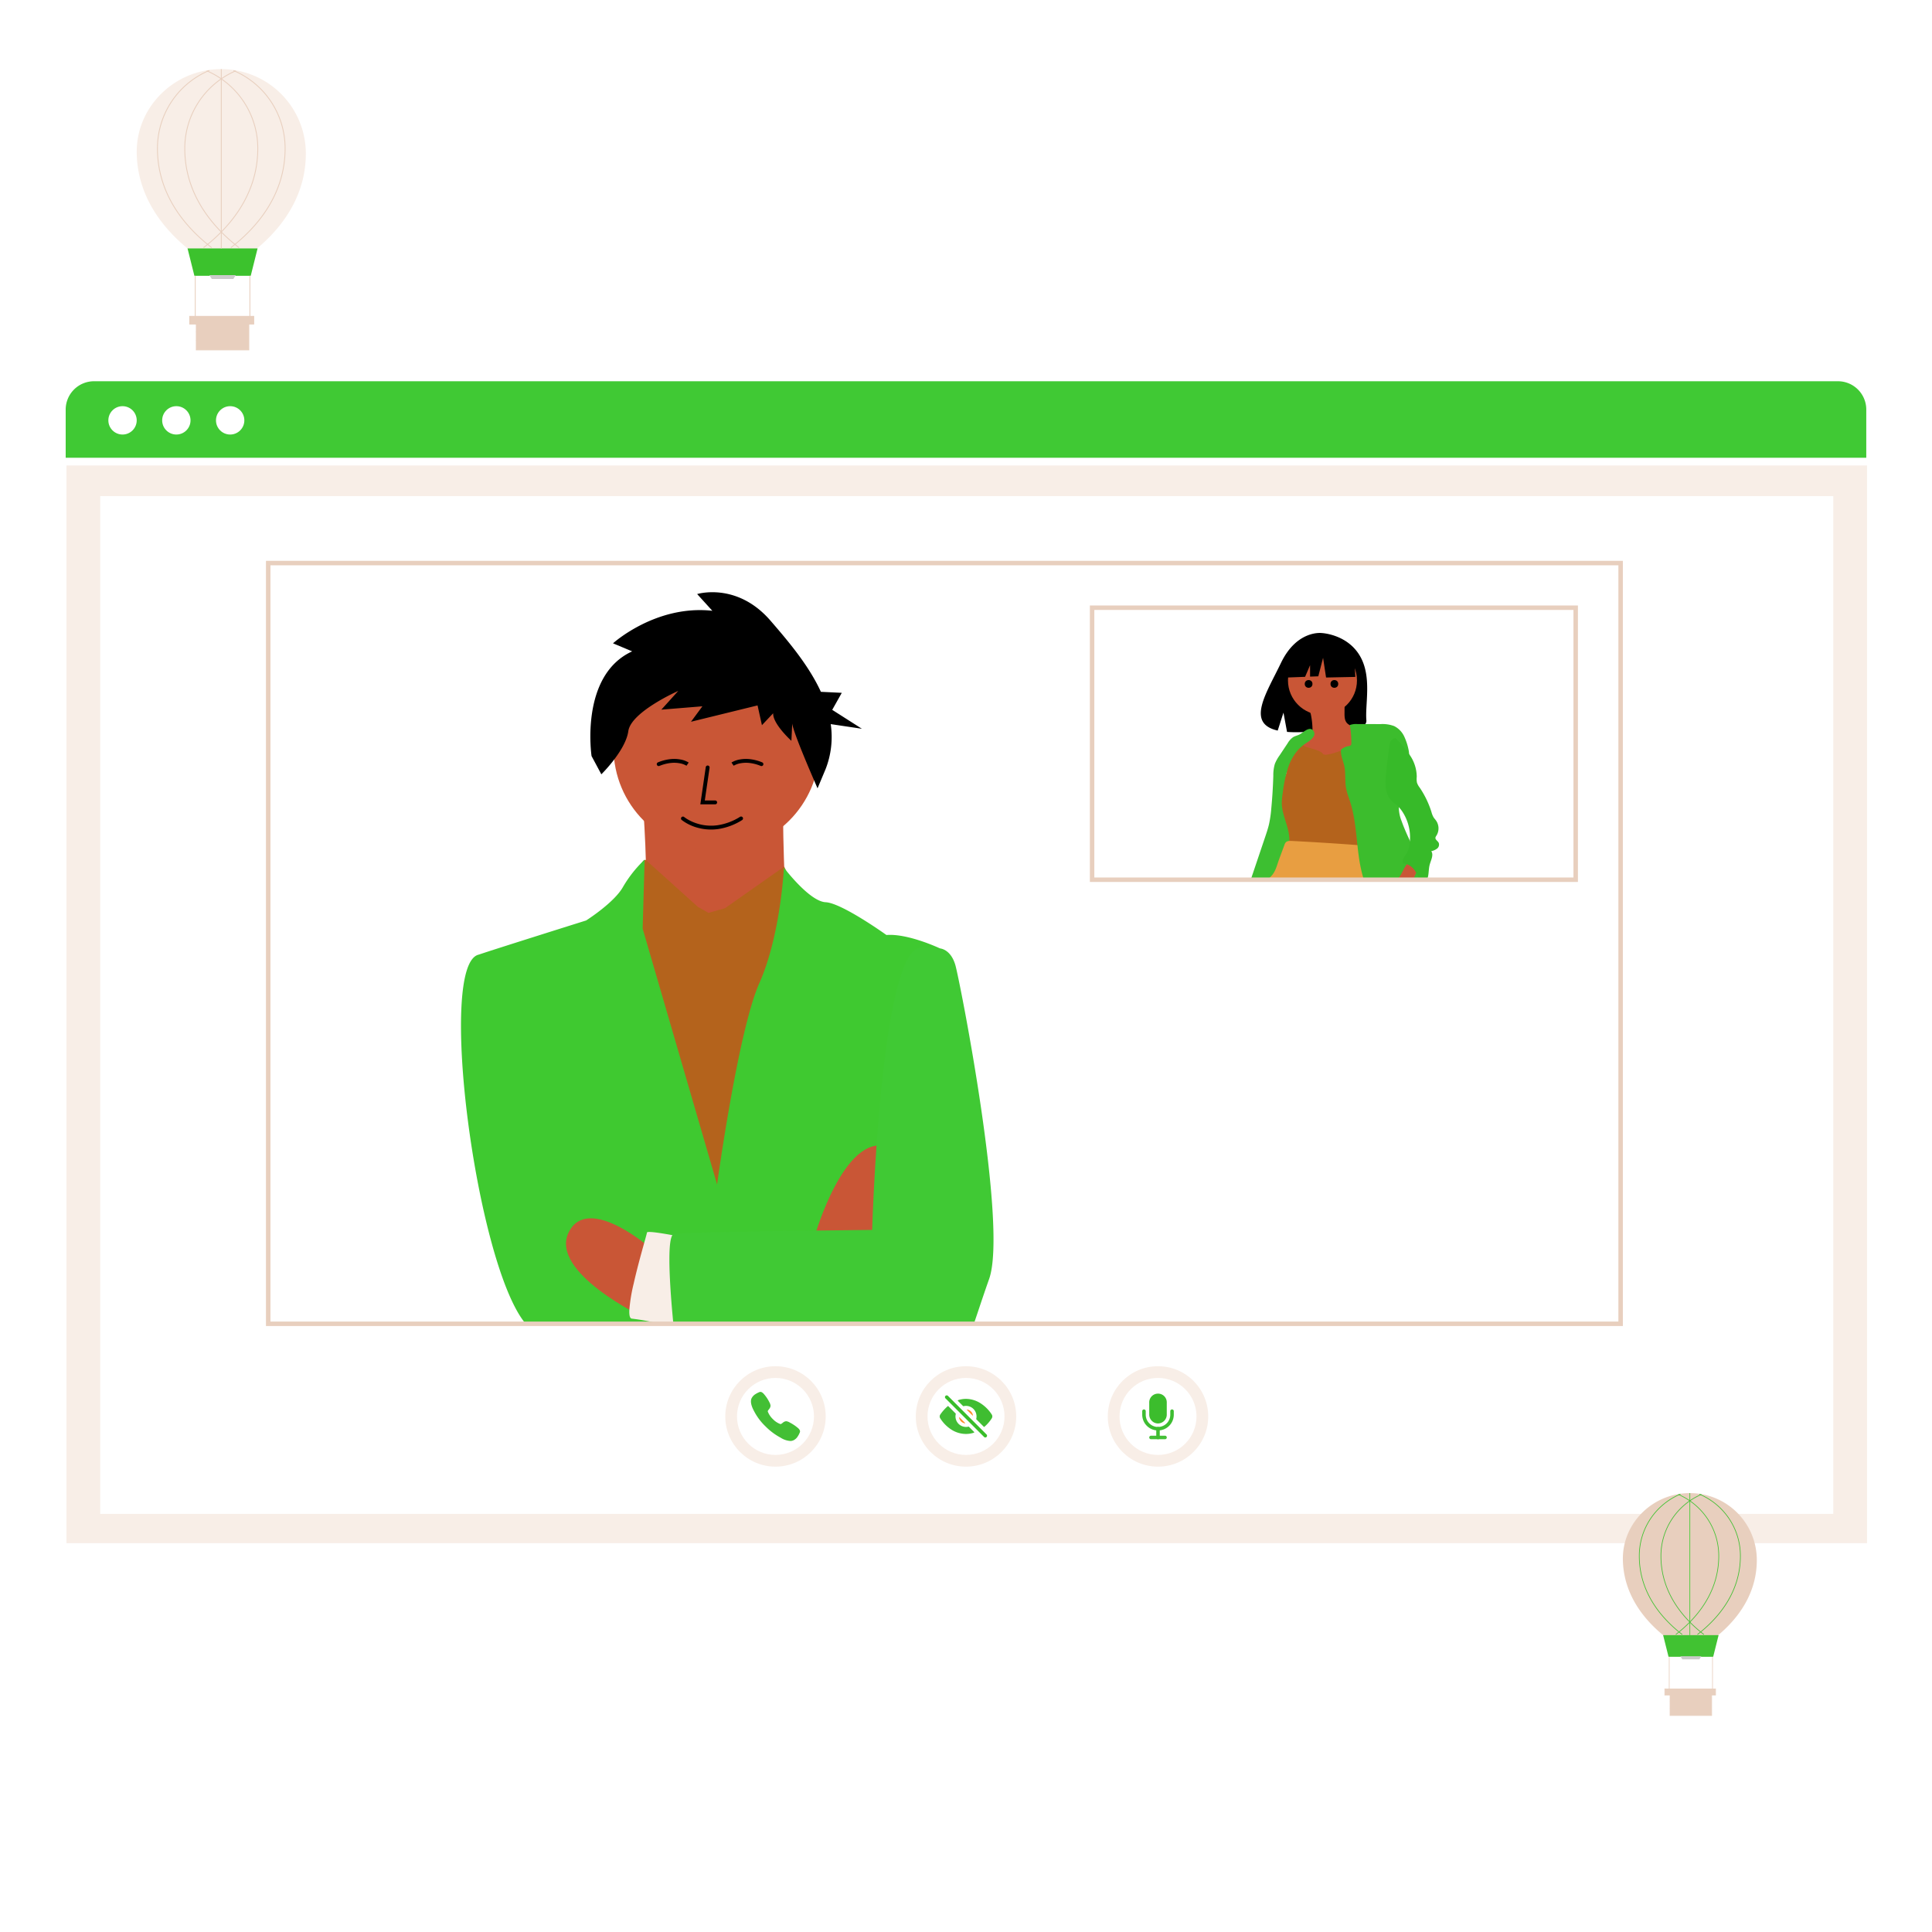 <svg xmlns="http://www.w3.org/2000/svg" xmlns:xlink="http://www.w3.org/1999/xlink" width="1500" height="1500" viewBox="0 0 1500 1500">
<rect x="0" y="0" width="1500" height="1500" fill="#333333" stroke="none"/>
<defs>
<clipPath id="clip-undraw_business_chat_ldig">
<rect width="1500" height="1500" id="id_101"></rect>
</clipPath>
</defs>
<g id="undraw_business_chat_ldig" clip-path="url(#clip-undraw_business_chat_ldig)">
<rect width="1500" height="1500" fill="#fff" id="id_102"></rect>
<g id="undraw_business_chat_ldig-2" data-name="undraw_business_chat_ldig">
<rect id="Rectangle_15" data-name="Rectangle 15" width="1397.969" height="836.724" transform="translate(51.597 361.391)" fill="#f8eee7"></rect>
<rect id="Rectangle_16" data-name="Rectangle 16" width="1345.553" height="790.205" transform="translate(77.806 385.18)" fill="#fff"></rect>
<path id="Rectangle_17" data-name="Rectangle 17" d="M22,0H1375.969a22,22,0,0,1,22,22V59.391a0,0,0,0,1,0,0H0a0,0,0,0,1,0,0V22A22,22,0,0,1,22,0Z" transform="translate(51 296)" fill="#40c934"></path>
<circle id="Ellipse_143" data-name="Ellipse 143" cx="11.008" cy="11.008" r="11.008" transform="translate(84.127 315.356)" fill="#fff"></circle>
<circle id="Ellipse_144" data-name="Ellipse 144" cx="11.008" cy="11.008" r="11.008" transform="translate(125.909 315.356)" fill="#fff"></circle>
<circle id="Ellipse_145" data-name="Ellipse 145" cx="11.008" cy="11.008" r="11.008" transform="translate(167.691 315.356)" fill="#fff"></circle>
<path id="Path_333" data-name="Path 333" d="M454.49,370.19s5.054,69.729,2.75,73.829S497.7,521.775,497.7,521.775L566.07,457.7s-4.14-88.635.264-92.634S454.49,370.19,454.49,370.19Z" transform="translate(43.638 237.065)" fill="#c95636"></path>
<circle id="Ellipse_146" data-name="Ellipse 146" cx="79.92" cy="79.92" r="79.92" transform="translate(476.349 500.665)" fill="#c95636"></circle>
<path id="Path_334" data-name="Path 334" d="M518.822,443.535l-8.2-4.607-40.46-36.441s-4.03-1.5-4.639,11.1l-.609,12.6-26.122,17.688-1.2,286.3,180.66,8.728,7.6-288.1-40.8-27.238-7.476-15.936-45.955,32.305Z" transform="translate(31.255 265.193)" fill="#b4631c"></path>
<path id="Path_335" data-name="Path 335" d="M745.5,471.271,725.516,762.7H423.82c-38.446-45.512-69.151-279.7-36.384-286.638,10.7-3.7,83.285-26.5,83.285-26.5s21.683-13.691,28.6-25.974A95.228,95.228,0,0,1,514.8,403.634l.042-.042.021-.042c.168-.168.316-.337.484-.484a.282.282,0,0,1,.147-.126c.21-.231.421-.442.652-.652v.315L514.613,455.9l57.795,198.621s16.278-119.227,32.809-156.327c9.317-20.905,14.2-46.711,16.678-65.261,1.914-14.364,2.4-24.354,2.4-24.354s.084.105.231.294v.021a.021.021,0,0,0,.021.021c.252.315.652.841,1.241,1.556l.021.021c4.837,6.057,20.359,24.4,30.874,24.9,12.6.61,47.195,25.448,47.195,25.448C720.784,459.536,745.5,471.271,745.5,471.271Z" transform="translate(-15.664 265.089)" fill="#3fc930"></path>
<path id="Path_336" data-name="Path 336" d="M532.167,600.124s22.763-78.913,55.968-68.886-3.248,67.222-3.248,67.222Z" transform="translate(100.567 358.952)" fill="#c95636"></path>
<path id="Path_337" data-name="Path 337" d="M481.661,640.295s-74.219-35.169-58.978-66.328,65.823,14.027,65.823,14.027Z" transform="translate(18.814 382.882)" fill="#c95636"></path>
<path id="Path_338" data-name="Path 338" d="M490.6,640.424H472.788a180.771,180.771,0,0,0-21.747-4c-1.682-.084-2.229-2.713-2.019-6.877a130.759,130.759,0,0,1,3.386-20.422c2.545-11.357,5.952-23.639,8.139-31.463v-.021c1.283-4.564,2.124-7.592,2.145-8.034.063-1.388,11.715.526,19.749,2,4.227.778,7.445,1.43,7.445,1.43l.4,37.92Z" transform="translate(39.6 387.369)" fill="#f8eee7"></path>
<path id="Path_339" data-name="Path 339" d="M715.194,699.024c-5.132,14.533-8.833,26.037-11.862,34.807H470.03c-.778-8.034-1.767-19.033-2.4-29.928-1.03-17.435-1.2-34.6,1.641-38.887a2.007,2.007,0,0,1,1.262-.988c5.447-1.073,66.985-2.04,110.562-2.608,6.057-.063,11.757-.126,16.93-.189,15.71-.189,26.352-.294,26.352-.294s.841-28.771,3.407-65.45c4.522-64.482,14.406-153.425,34.555-153.8l14.722.715s8.392.4,11.988,13.208S729.832,657.613,715.194,699.024Z" transform="translate(52.768 293.962)" fill="#40c934"></path>
<path id="Path_340" data-name="Path 340" d="M464,328.417l-14.88-6.24s33.2-30.14,77.129-25.257L514.454,283.93s30.825-9.552,56.967,20.694c13.742,15.9,29.629,34.576,39.1,55.208l16.221.784-7.424,13.213,23.041,14.685-24.2-3.607a68.4,68.4,0,0,1-3.995,34.956l-6.239,14.88s-19.9-45.126-19.636-50.634l-.665,13.769s-14.548-13.124-14.149-21.386l-8.727,9.239-3.4-15.346-51.679,12.685,8.86-11.993-31.869,2.6,13.125-14.548S463.114,375.3,461.005,390.38s-20.94,33.492-20.94,33.492l-7.6-14.169S423.07,347.142,464,328.417Z" transform="translate(26.816 177.294)"></path>
<path id="Path_341" data-name="Path 341" d="M1339.685,862.534H286.2V268.442H1339.685ZM289.669,859.069h1046.55V271.908H289.669Z" transform="translate(-79.701 166.992)" fill="#e8cfbe"></path>
<path id="Path_342" data-name="Path 342" d="M808.784,318.428c-9.961-16.832-29.669-17.616-29.669-17.616s-19.2-2.456-31.523,23.179c-11.483,23.894-27.33,46.963-2.551,52.557l4.476-13.93,2.772,14.968a96.939,96.939,0,0,0,10.6.181c26.536-.857,51.807.251,50.994-9.272C812.8,355.836,818.369,334.623,808.784,318.428Z" transform="translate(246.967 190.669)"></path>
<path id="Path_343" data-name="Path 343" d="M760.81,353.64a10.51,10.51,0,0,1-.908,5.537c-1.866,3.261-6.422,3.749-9.163,6.319-2.882,2.7-3.208,7.089-3.346,11.037a30.513,30.513,0,0,0,1.241,12.238,29.751,29.751,0,0,0,3.476,5.971q2.51,3.618,5.066,7.2a31.087,31.087,0,0,0,3.033,3.807,25.836,25.836,0,0,0,11.418,6.057,14.271,14.271,0,0,0,8.3.549,15.886,15.886,0,0,0,4.824-2.967,25.853,25.853,0,0,0,5.461-5.293,24.642,24.642,0,0,0,3.339-11.287,243.538,243.538,0,0,0,1.605-35.086,8.6,8.6,0,0,0-.67-3.728c-1.388-2.71-5.1-3.288-7.063-5.619-1.674-1.993-1.743-4.837-1.728-7.44l.036-6.626a2.776,2.776,0,0,0-.322-1.614,2.735,2.735,0,0,0-1.9-.887,64.068,64.068,0,0,0-12.466-.834c-3.383.1-9.874-.18-12.8,1.7-2.655,1.71.669,6.434,1.284,9.087a59.209,59.209,0,0,1,1.284,11.868Z" transform="translate(258.193 212.804)" fill="#c95636"></path>
<circle id="Ellipse_147" data-name="Ellipse 147" cx="26.782" cy="26.782" r="26.782" transform="translate(999.985 501.5)" fill="#c95636"></circle>
<path id="Path_344" data-name="Path 344" d="M759.46,350.933c-2.894-1.679-6.823-.319-8.931,2.279a16.185,16.185,0,0,0-2.938,9.423,61.516,61.516,0,0,1-.716,10c-1.608,7.226-7.577,13.167-8.021,20.556-.437,7.27,4.548,13.6,7,20.46a34.121,34.121,0,0,1,1.828,13.318,5.341,5.341,0,0,0,.858,4.156,4.741,4.741,0,0,0,1.854,1c11.834,4.164,24.617,4.524,37.158,4.841l20.714.525a6.6,6.6,0,0,0,3.658-.613c1.858-1.139,2.107-3.693,2.139-5.873.272-18.772-.526-37.542-1.325-56.3a119.524,119.524,0,0,0-2.025-20.287,5.821,5.821,0,0,0-2.532-4.324,5.588,5.588,0,0,0-4.269.285c-6.42,2.388-26.826,11.539-28.837,8.282C772.739,354.877,758.324,353.762,759.46,350.933Z" transform="translate(252.03 226.617)" fill="#b4631c"></path>
<path id="Path_345" data-name="Path 345" d="M768.73,355.83c-.527.373-1.046.768-1.544,1.185a29.893,29.893,0,0,0-4.975,5.239,41.508,41.508,0,0,0-5.634,10.631,102.947,102.947,0,0,0-4.492,20.736,50.043,50.043,0,0,0-.71,7.815c.154,9.629,5.846,18.548,5.853,28.185,0,.366-.007.724-.029,1.09a31.662,31.662,0,0,1-.556,4.7c-.417,2.261-1.017,4.493-1.61,6.717a64.149,64.149,0,0,1-6.015,16.251c-.293.5-.607.988-.929,1.463H727.6c.161-.49.329-.973.49-1.463q5.235-15.508,10.463-31.009c1.068-3.161,2.136-6.336,2.89-9.585a90.788,90.788,0,0,0,1.763-12.168q1.208-12.72,1.588-25.492a31,31,0,0,1,1.149-9.08,29.7,29.7,0,0,1,3.644-6.644l6.344-9.548a14.668,14.668,0,0,1,4.229-4.7c1.515-.929,3.315-1.266,4.91-2.049a25.081,25.081,0,0,0,2.883-1.91c2.385-1.69,5.188-3.468,7.244-1.741a4.032,4.032,0,0,1,.849.973,4.894,4.894,0,0,1,.315.563C778.337,350.262,771.386,353.95,768.73,355.83Z" transform="translate(243.804 222.183)" fill="#3dbf31"></path>
<path id="Path_346" data-name="Path 346" d="M830.412,423.072H735.527c.512-.468,1.017-.959,1.507-1.463.073-.073.139-.146.212-.219,3.629-3.768,4.456-8.4,6.278-13.3q2.052-5.543,4.1-11.078a5.73,5.73,0,0,1,1.046-1.968,3.246,3.246,0,0,1,1.442-.863,5.6,5.6,0,0,1,1.273-.234,14.17,14.17,0,0,1,1.851,0q25.54,1.317,51.043,3.212l6.585.5c1.793,1.332,3.563,2.744,5.254,4.237a47.021,47.021,0,0,1,12.988,17.231c.329.812.629,1.639.878,2.48C830.149,422.092,830.288,422.582,830.412,423.072Z" transform="translate(249.611 258.951)" fill="#e89e41"></path>
<path id="Path_347" data-name="Path 347" d="M599.224,122.885l-19.469-10.2-26.888,4.171L547.3,141.429l13.848-.532,3.868-9.027v8.876l6.391-.244,3.708-14.371,2.317,15.3,22.715-.464Z" transform="translate(452.123 384.589)"></path>
<path id="Path_348" data-name="Path 348" d="M806.753,461.456H785.329c-.154-.483-.3-.973-.439-1.463a115.044,115.044,0,0,1-3.322-16.595c-.227-1.6-.424-3.212-.607-4.815-.117-1.017-.227-2.027-.337-3.044-1.229-11.3-2.173-22.7-5.627-33.519-.417-1.31-.871-2.612-1.31-3.914a46.169,46.169,0,0,1-1.9-6.885c-.937-5.356-.234-10.9-1.2-16.251-.541-2.985-1.617-5.612-2.268-8.349a16.908,16.908,0,0,1-.483-5.056,10.889,10.889,0,0,1,5.7-2.824,3,3,0,0,0,2.02-.812,2.535,2.535,0,0,0,.337-1.493,71.671,71.671,0,0,0-.593-10.324c-.146-1.2-.329-2.4-.549-3.593-.007-.059-.022-.11-.029-.168a14.172,14.172,0,0,1,5.736-.776c2.115.007,4.222.007,6.329.015q5.85.022,11.7.036a25.76,25.76,0,0,1,10.682,1.544,17,17,0,0,1,7.712,7.9,45.485,45.485,0,0,1,3.483,10.661,14.279,14.279,0,0,1,.366,3.081c.161,8.239-5.985,16.536-6.6,24.958-.2,2.729.029,5.48-.219,8.21s-.98,5.415-1.112,8.151c-.007.139-.015.285-.015.424a29.338,29.338,0,0,0,2.159,10.412c1.858,5.217,4.12,10.273,6.453,15.3,2.254,4.866,4.566,9.709,6.644,14.641a25.07,25.07,0,0,1,2.158,7.236,10.04,10.04,0,0,1-1.1,5.846,6.855,6.855,0,0,1-.87,1.237l-.015.015c-.066.073-.132.146-.2.212H806.753Z" transform="translate(273.271 220.566)" fill="#3cbd2d"></path>
<path id="Path_349" data-name="Path 349" d="M808.393,408.626a8.11,8.11,0,0,1-.783,2.8c-.037.088-.073.168-.11.256-.424,1-.856,1.99-1.3,2.985-.219.483-.439.973-.666,1.463H793.415a13.564,13.564,0,0,0,1.214-1.463c1.859-2.583,2.934-5.722,4.829-8.51a6.566,6.566,0,0,1,.885-1.054C803.381,402.165,808.583,402.765,808.393,408.626Z" transform="translate(292.038 265.89)" fill="#c95636"></path>
<path id="Path_350" data-name="Path 350" d="M820.389,456.877a14.34,14.34,0,0,0,.388-1.463c.088-.388.161-.768.22-1.156.388-2.554.38-5.166.988-7.675.856-3.593,3.424-7.844,1.31-10.866a11.48,11.48,0,0,0,4.544-2.034,3.907,3.907,0,0,0,1.229-4.493c-.754-1.471-2.8-2.444-2.517-4.076a3.888,3.888,0,0,1,.717-1.419,10.631,10.631,0,0,0-.183-11.663c-.666-.951-1.485-1.785-2.093-2.78a16.581,16.581,0,0,1-1.515-3.856,71.824,71.824,0,0,0-9.241-19.155,12.71,12.71,0,0,1-2.042-3.776,15.6,15.6,0,0,1-.161-4.485,30.067,30.067,0,0,0-5.246-16.661c-.234-.366-.476-.724-.717-1.083a96.5,96.5,0,0,0-10.683-12.446,6.85,6.85,0,0,0-3.761,2.729,8.11,8.11,0,0,0-.724,2.722c-1.039,7.244-1.939,14.531-2.641,21.812a53.331,53.331,0,0,0-.293,11.063,17.857,17.857,0,0,0,4.156,10.083c1.559,1.712,3.534,2.985,5.224,4.566q.406.384.79.79a25.909,25.909,0,0,1,3.227,4.237,36.526,36.526,0,0,1,5.371,21.9,35.6,35.6,0,0,1-.549,4.127,17.072,17.072,0,0,1-1.946,5.561c-.768,1.266-1.778,2.371-2.473,3.68a4.654,4.654,0,0,0-.336,4.251,8.657,8.657,0,0,1,3.022.541,12.826,12.826,0,0,1,5.707,4.354,18.974,18.974,0,0,1,1.449,2.224,27.366,27.366,0,0,1,1.449,2.985c.175.4.344.819.5,1.237a1.211,1.211,0,0,1,.088.227Z" transform="translate(287.929 225.146)" fill="#37ba29"></path>
<path id="Path_351" data-name="Path 351" d="M1034.257,503.1H655.333V288.442h378.924ZM658.8,499.637h371.993V291.908H658.8Z" transform="translate(190.837 181.65)" fill="#e8cfbe"></path>
<circle id="Ellipse_148" data-name="Ellipse 148" cx="38.986" cy="38.986" r="38.986" transform="translate(711.021 1060.729)" fill="#f8eee7"></circle>
<circle id="Ellipse_149" data-name="Ellipse 149" cx="29.89" cy="29.89" r="29.89" transform="translate(720.119 1069.826)" fill="#fff"></circle>
<path id="Path_352" data-name="Path 352" d="M621.714,675a1.353,1.353,0,0,1-.962-.4L590.8,644.654a1.361,1.361,0,0,1,1.925-1.925l29.951,29.951a1.361,1.361,0,0,1-.962,2.324Z" transform="translate(143.268 441.036)" fill="#38bd2a"></path>
<path id="Path_353" data-name="Path 353" d="M601.434,656.592l-4.407-4.407a.17.17,0,0,0-.289.144,5.455,5.455,0,0,0,4.552,4.551.17.17,0,0,0,.144-.289Z" transform="translate(147.892 448.204)" fill="#ff8e28"></path>
<path id="Path_354" data-name="Path 354" d="M600.254,648.953l4.413,4.412a.17.17,0,0,0,.289-.144,5.457,5.457,0,0,0-4.557-4.556.17.17,0,0,0-.146.288Z" transform="translate(150.433 445.658)" fill="#ff8e28"></path>
<path id="Path_355" data-name="Path 355" d="M622.531,659a2.74,2.74,0,0,0-.009-2.958,28.841,28.841,0,0,0-8.447-8.554,21.4,21.4,0,0,0-11.568-3.58,19.273,19.273,0,0,0-6.111,1,.341.341,0,0,0-.133.564l4.02,4.02a.34.34,0,0,0,.325.089,8.168,8.168,0,0,1,9.87,9.87.34.34,0,0,0,.089.324l5.782,5.786a.34.34,0,0,0,.46.02A29.252,29.252,0,0,0,622.531,659Z" transform="translate(147.472 442.177)" fill="#3fbd31"></path>
<path id="Path_356" data-name="Path 356" d="M608.477,663.337a8.169,8.169,0,0,1-7.939-10.094.34.34,0,0,0-.089-.324l-5.687-5.69a.34.34,0,0,0-.46-.02,34.011,34.011,0,0,0-5.758,6.443,2.716,2.716,0,0,0-.054,3.024,28.422,28.422,0,0,0,8.362,8.564,21.086,21.086,0,0,0,11.6,3.542,20.269,20.269,0,0,0,6.181-.983.34.34,0,0,0,.137-.565l-4.039-4.038a.341.341,0,0,0-.324-.089A8.159,8.159,0,0,1,608.477,663.337Z" transform="translate(141.529 444.534)" fill="#42bd35"></path>
<circle id="Ellipse_150" data-name="Ellipse 150" cx="38.986" cy="38.986" r="38.986" transform="translate(563.103 1060.729)" fill="#f8eee7"></circle>
<circle id="Ellipse_151" data-name="Ellipse 151" cx="29.89" cy="29.89" r="29.89" transform="translate(572.199 1069.826)" fill="#fff"></circle>
<path id="Path_357" data-name="Path 357" d="M534.024,678.892a16.033,16.033,0,0,1-7.488-2.553,48.682,48.682,0,0,1-11.76-8.8,44.623,44.623,0,0,1-8.831-11.757c-3.135-5.7-2.6-8.689-2-9.966a7.957,7.957,0,0,1,3.119-3.346,15.008,15.008,0,0,1,2.437-1.294l.235-.1a2.278,2.278,0,0,1,1.868-.17,5.469,5.469,0,0,1,1.775,1.361,29.494,29.494,0,0,1,4.438,6.589,6.562,6.562,0,0,1,.87,2.7,4.264,4.264,0,0,1-1.085,2.537c-.112.152-.222.3-.329.439-.647.851-.79,1.1-.7,1.536a16.142,16.142,0,0,0,3.93,5.83,15.474,15.474,0,0,0,5.762,3.835c.458.1.709-.05,1.587-.721.126-.1.255-.2.391-.3a4.288,4.288,0,0,1,2.575-1.152h.005a6.164,6.164,0,0,1,2.711.951,32.494,32.494,0,0,1,6.564,4.406,5.471,5.471,0,0,1,1.366,1.771,2.3,2.3,0,0,1-.17,1.872c-.031.071-.066.148-.1.234a15.013,15.013,0,0,1-1.3,2.432,7.958,7.958,0,0,1-3.351,3.113,5.736,5.736,0,0,1-2.515.55Z" transform="translate(79.547 439.883)" fill="#43bf35"></path>
<circle id="Ellipse_152" data-name="Ellipse 152" cx="38.986" cy="38.986" r="38.986" transform="translate(860.088 1060.729)" fill="#f8eee7"></circle>
<circle id="Ellipse_153" data-name="Ellipse 153" cx="29.89" cy="29.89" r="29.89" transform="translate(869.185 1069.826)" fill="#fff"></circle>
<path id="Path_358" data-name="Path 358" d="M694.187,663.14H683.3a1.361,1.361,0,1,1,0-2.723h10.891a1.361,1.361,0,0,1,0,2.723Z" transform="translate(210.333 454.273)" fill="#45bf37"></path>
<path id="Path_359" data-name="Path 359" d="M691.044,664.97a12.267,12.267,0,0,1-12.253-12.253v-2.723a1.361,1.361,0,0,1,2.723,0v2.723a9.53,9.53,0,1,0,19.06,0v-2.723a1.361,1.361,0,0,1,2.723,0v2.723a12.266,12.266,0,0,1-12.253,12.253Z" transform="translate(208.03 445.637)" fill="#3dbd31"></path>
<path id="Path_360" data-name="Path 360" d="M686.438,666.019a1.361,1.361,0,0,1-1.361-1.361v-6.807a1.361,1.361,0,1,1,2.723,0v6.807a1.361,1.361,0,0,1-1.361,1.361Z" transform="translate(212.637 451.395)" fill="#3ebd2f"></path>
<path id="Path_361" data-name="Path 361" d="M688.741,664.707a6.707,6.707,0,0,1-4.812-2.051,6.883,6.883,0,0,1-2-4.842V648.37a6.781,6.781,0,0,1,6.754-6.807h.053a6.735,6.735,0,0,1,6.807,6.807v9.445A6.858,6.858,0,0,1,688.741,664.707Z" transform="translate(210.333 440.454)" fill="#3cbd2d"></path>
<path id="Path_641" data-name="Path 641" d="M10449.263,622.047h-11.525l4.205-28.862a1.5,1.5,0,0,1,2.969.432l-3.705,25.429h8.057a1.5,1.5,0,0,1,0,3Z" transform="translate(-9894 2.439)"></path>
<path id="Path_642" data-name="Path 642" d="M10446.058,644.054a38.977,38.977,0,0,1-9.42-1.153,35.724,35.724,0,0,1-13.4-6.293,1.5,1.5,0,0,1,1.924-2.3,24.427,24.427,0,0,0,3.281,2.157,36.157,36.157,0,0,0,22.743,4.232,45.4,45.4,0,0,0,17.377-6.516,1.5,1.5,0,1,1,1.566,2.558,48.322,48.322,0,0,1-18.629,6.943A40.04,40.04,0,0,1,10446.058,644.054Z" transform="translate(-9894)"></path>
<path id="Path_643" data-name="Path 643" d="M10480.191,597.774a1.491,1.491,0,0,1-.565-.112,32.367,32.367,0,0,0-8.895-2.306,23.806,23.806,0,0,0-6.582.207,15.737,15.737,0,0,0-5.543,1.951l.007,0-1.7-2.473a18.135,18.135,0,0,1,6.513-2.392,26.654,26.654,0,0,1,7.471-.288,35.253,35.253,0,0,1,9.861,2.527,1.5,1.5,0,0,1-.567,2.889Z" transform="translate(-9889 -3)"></path>
<path id="Path_644" data-name="Path 644" d="M10458.416,597.774a1.491,1.491,0,0,0,.565-.112,32.367,32.367,0,0,1,8.895-2.306,23.806,23.806,0,0,1,6.582.207,15.737,15.737,0,0,1,5.543,1.951l-.007,0,1.7-2.473a18.135,18.135,0,0,0-6.513-2.392,26.654,26.654,0,0,0-7.471-.288,35.253,35.253,0,0,0-9.861,2.527,1.5,1.5,0,0,0,.567,2.889Z" transform="translate(-9947 -3)"></path>
<circle id="Ellipse_192" data-name="Ellipse 192" cx="3" cy="3" r="3" transform="translate(1013 528)"></circle>
<circle id="Ellipse_193" data-name="Ellipse 193" cx="3" cy="3" r="3" transform="translate(1033 528)"></circle>
<g id="Group_30" data-name="Group 30" transform="translate(-83.565)">
<path id="Path_644-2" data-name="Path 644" d="M363.433,593.37c0,61.666-64.65,91.173-64.65,91.173s-65.313-29.507-66.639-91.173c-.779-36.246,29.39-65.645,65.645-65.645a65.645,65.645,0,0,1,65.645,65.645Z" transform="translate(-42.42 -474.08)" fill="#f8eee7"></path>
<path id="Path_645" data-name="Path 645" d="M150.951,558.643H107.187l-5.305-21.218h54.373Z" transform="translate(127.293 -344.533)" fill="#3cc22d"></path>
<rect id="Rectangle_82" data-name="Rectangle 82" width="40.779" height="21.251" transform="translate(235.972 250.398)" fill="#e8cfbe"></rect>
<path id="Path_646" data-name="Path 646" d="M316.594,733.617H275.151V711.7h41.442Zm-40.779-.663h40.116V712.365H275.814Z" transform="translate(-39.511 -461.636)" fill="#e8cfbe"></path>
<path id="Path_647" data-name="Path 647" d="M136.357,559.834H119.639l-1.919-3.015h20.555Z" transform="translate(128.365 -343.221)" fill="#cbcbcb"></path>
<rect id="Rectangle_83" data-name="Rectangle 83" width="0.663" height="32.491" transform="translate(234.812 214.111)" fill="#e8cfbe"></rect>
<rect id="Rectangle_84" data-name="Rectangle 84" width="0.663" height="32.491" transform="translate(277.249 214.111)" fill="#e8cfbe"></rect>
<path id="Path_648" data-name="Path 648" d="M300.811,666.56l-.4-.525c19.156-14.772,41.99-40.079,41.99-76.752A65.224,65.224,0,0,0,302.506,529.1l.258-.611a65.885,65.885,0,0,1,40.3,60.791C343.059,626.226,320.084,651.7,300.811,666.56Z" transform="translate(-37.803 -474.028)" fill="#e8cfbe"></path>
<path id="Path_649" data-name="Path 649" d="M280.936,666.548l-.4-.525c19.156-14.772,41.991-40.079,41.991-76.753a65.3,65.3,0,0,0-39.436-59.987l.263-.609a65.963,65.963,0,0,1,39.836,60.6C323.185,626.213,300.21,651.685,280.936,666.548Z" transform="translate(-39.146 -474.015)" fill="#e8cfbe"></path>
<path id="Path_650" data-name="Path 650" d="M309.022,666.548c-19.274-14.863-42.249-40.335-42.249-77.278a65.963,65.963,0,0,1,39.837-60.6l.263.609a65.3,65.3,0,0,0-39.437,59.987c0,36.673,22.835,61.98,41.99,76.752Z" transform="translate(-40.077 -474.015)" fill="#e8cfbe"></path>
<path id="Path_651" data-name="Path 651" d="M289.148,666.568C269.874,651.7,246.9,626.233,246.9,589.29a65.84,65.84,0,0,1,40.564-60.9l.256.612a65.178,65.178,0,0,0-40.157,60.293c0,36.674,22.835,61.981,41.99,76.752Z" transform="translate(-41.422 -474.035)" fill="#e8cfbe"></path>
<rect id="Rectangle_85" data-name="Rectangle 85" width="0.663" height="139.246" transform="translate(255.037 53.646)" fill="#e8cfbe"></rect>
<line id="Line_1" data-name="Line 1" y1="12.159" x2="12.159" transform="translate(235.972 245.814)" fill="#fff"></line>
<rect id="Rectangle_86" data-name="Rectangle 86" width="17.195" height="0.663" transform="translate(235.742 257.74) rotate(-45)" fill="#e8cfbe"></rect>
<line id="Line_2" data-name="Line 2" y1="19.007" x2="18.077" transform="translate(235.972 245.607)" fill="#fff"></line>
<rect id="Rectangle_87" data-name="Rectangle 87" width="26.231" height="0.663" transform="translate(235.737 264.388) rotate(-46.444)" fill="#e8cfbe"></rect>
<rect id="Rectangle_88" data-name="Rectangle 88" width="49.731" height="5.968" transform="translate(230.833 245.607)" fill="#e8cfbe"></rect>
<path id="Path_652" data-name="Path 652" d="M320.732,713.846H270.338v-6.631h50.394ZM271,713.183h49.068v-5.3H271Z" transform="translate(-39.836 -461.94)" fill="#e8cfbe"></path>
</g>
<g id="Group_31" data-name="Group 31">
<path id="Path_644-3" data-name="Path 644" d="M336.13,579.72c0,48.844-51.207,72.215-51.207,72.215S233.19,628.564,232.14,579.72c-.617-28.709,23.279-51.995,51.995-51.995a52,52,0,0,1,52,51.995Z" transform="translate(1027.855 631.509)" fill="#e8cfbe"></path>
<path id="Path_645-2" data-name="Path 645" d="M140.748,554.231H106.084l-4.2-16.806h43.067Z" transform="translate(1189.362 732.102)" fill="#41c232"></path>
<rect id="Rectangle_82-2" data-name="Rectangle 82" width="32.3" height="16.832" transform="translate(1296.627 1315.075)" fill="#e8cfbe"></rect>
<path id="Path_646-2" data-name="Path 646" d="M307.976,729.06H275.151V711.7h32.825Zm-32.3-.525h31.775V712.227H275.677Z" transform="translate(1021.214 603.11)" fill="#e8cfbe"></path>
<path id="Path_647-2" data-name="Path 647" d="M132.481,559.207H119.24l-1.52-2.388H134Z" transform="translate(1186.918 729.108)" fill="#cbcbcb"></path>
<rect id="Rectangle_83-2" data-name="Rectangle 83" width="0.525" height="25.735" transform="translate(1295.709 1286.333)" fill="#e8cfbe"></rect>
<rect id="Rectangle_84-2" data-name="Rectangle 84" width="0.525" height="25.735" transform="translate(1329.322 1286.333)" fill="#e8cfbe"></rect>
<path id="Path_648-2" data-name="Path 648" d="M300.727,637.851l-.321-.416c15.173-11.7,33.259-31.745,33.259-60.793a51.662,51.662,0,0,0-31.6-47.667l.2-.484a52.185,52.185,0,0,1,31.916,48.151C334.19,605.9,315.993,626.079,300.727,637.851Z" transform="translate(1017.315 631.391)" fill="#3ebd2f"></path>
<path id="Path_649-2" data-name="Path 649" d="M280.852,637.88l-.321-.416c15.173-11.7,33.259-31.745,33.259-60.793a51.722,51.722,0,0,0-31.236-47.513l.208-.482a52.247,52.247,0,0,1,31.553,48C314.316,605.932,296.118,626.108,280.852,637.88Z" transform="translate(1020.384 631.362)" fill="#41c232"></path>
<path id="Path_650-2" data-name="Path 650" d="M300.237,637.88c-15.266-11.772-33.464-31.948-33.464-61.209a52.247,52.247,0,0,1,31.554-48l.208.482A51.722,51.722,0,0,0,267.3,576.671c0,29.048,18.086,49.093,33.259,60.793Z" transform="translate(1022.507 631.362)" fill="#41bd33"></path>
<path id="Path_651-2" data-name="Path 651" d="M280.363,637.835C265.1,626.063,246.9,605.887,246.9,576.626a52.15,52.15,0,0,1,32.13-48.24l.2.485a51.626,51.626,0,0,0-31.807,47.756c0,29.048,18.086,49.093,33.259,60.793Z" transform="translate(1025.574 631.407)" fill="#3cc22d"></path>
<rect id="Rectangle_85-2" data-name="Rectangle 85" width="0.525" height="110.292" transform="translate(1311.729 1159.234)" fill="#40cc31"></rect>
<line id="Line_1-2" data-name="Line 1" y1="9.631" x2="9.631" transform="translate(1296.627 1311.444)" fill="#fff"></line>
<rect id="Rectangle_86-2" data-name="Rectangle 86" width="13.62" height="0.525" transform="translate(1296.445 1320.891) rotate(-45)" fill="#e8cfbe"></rect>
<line id="Line_2-2" data-name="Line 2" y1="15.055" x2="14.318" transform="translate(1296.627 1311.28)" fill="#fff"></line>
<rect id="Rectangle_87-2" data-name="Rectangle 87" width="20.776" height="0.525" transform="translate(1296.441 1326.156) rotate(-46.444)" fill="#e8cfbe"></rect>
<rect id="Rectangle_88-2" data-name="Rectangle 88" width="39.39" height="4.727" transform="translate(1292.558 1311.28)" fill="#e8cfbe"></rect>
<path id="Path_652-2" data-name="Path 652" d="M310.253,712.467H270.338v-5.252h39.915Zm-39.39-.525h38.865v-4.2H270.863Z" transform="translate(1021.957 603.803)" fill="#e8cfbe"></path>
</g>
<rect id="Rectangle_89" data-name="Rectangle 89" width="1500" height="1500" opacity="0"></rect>
</g>
</g>
</svg>